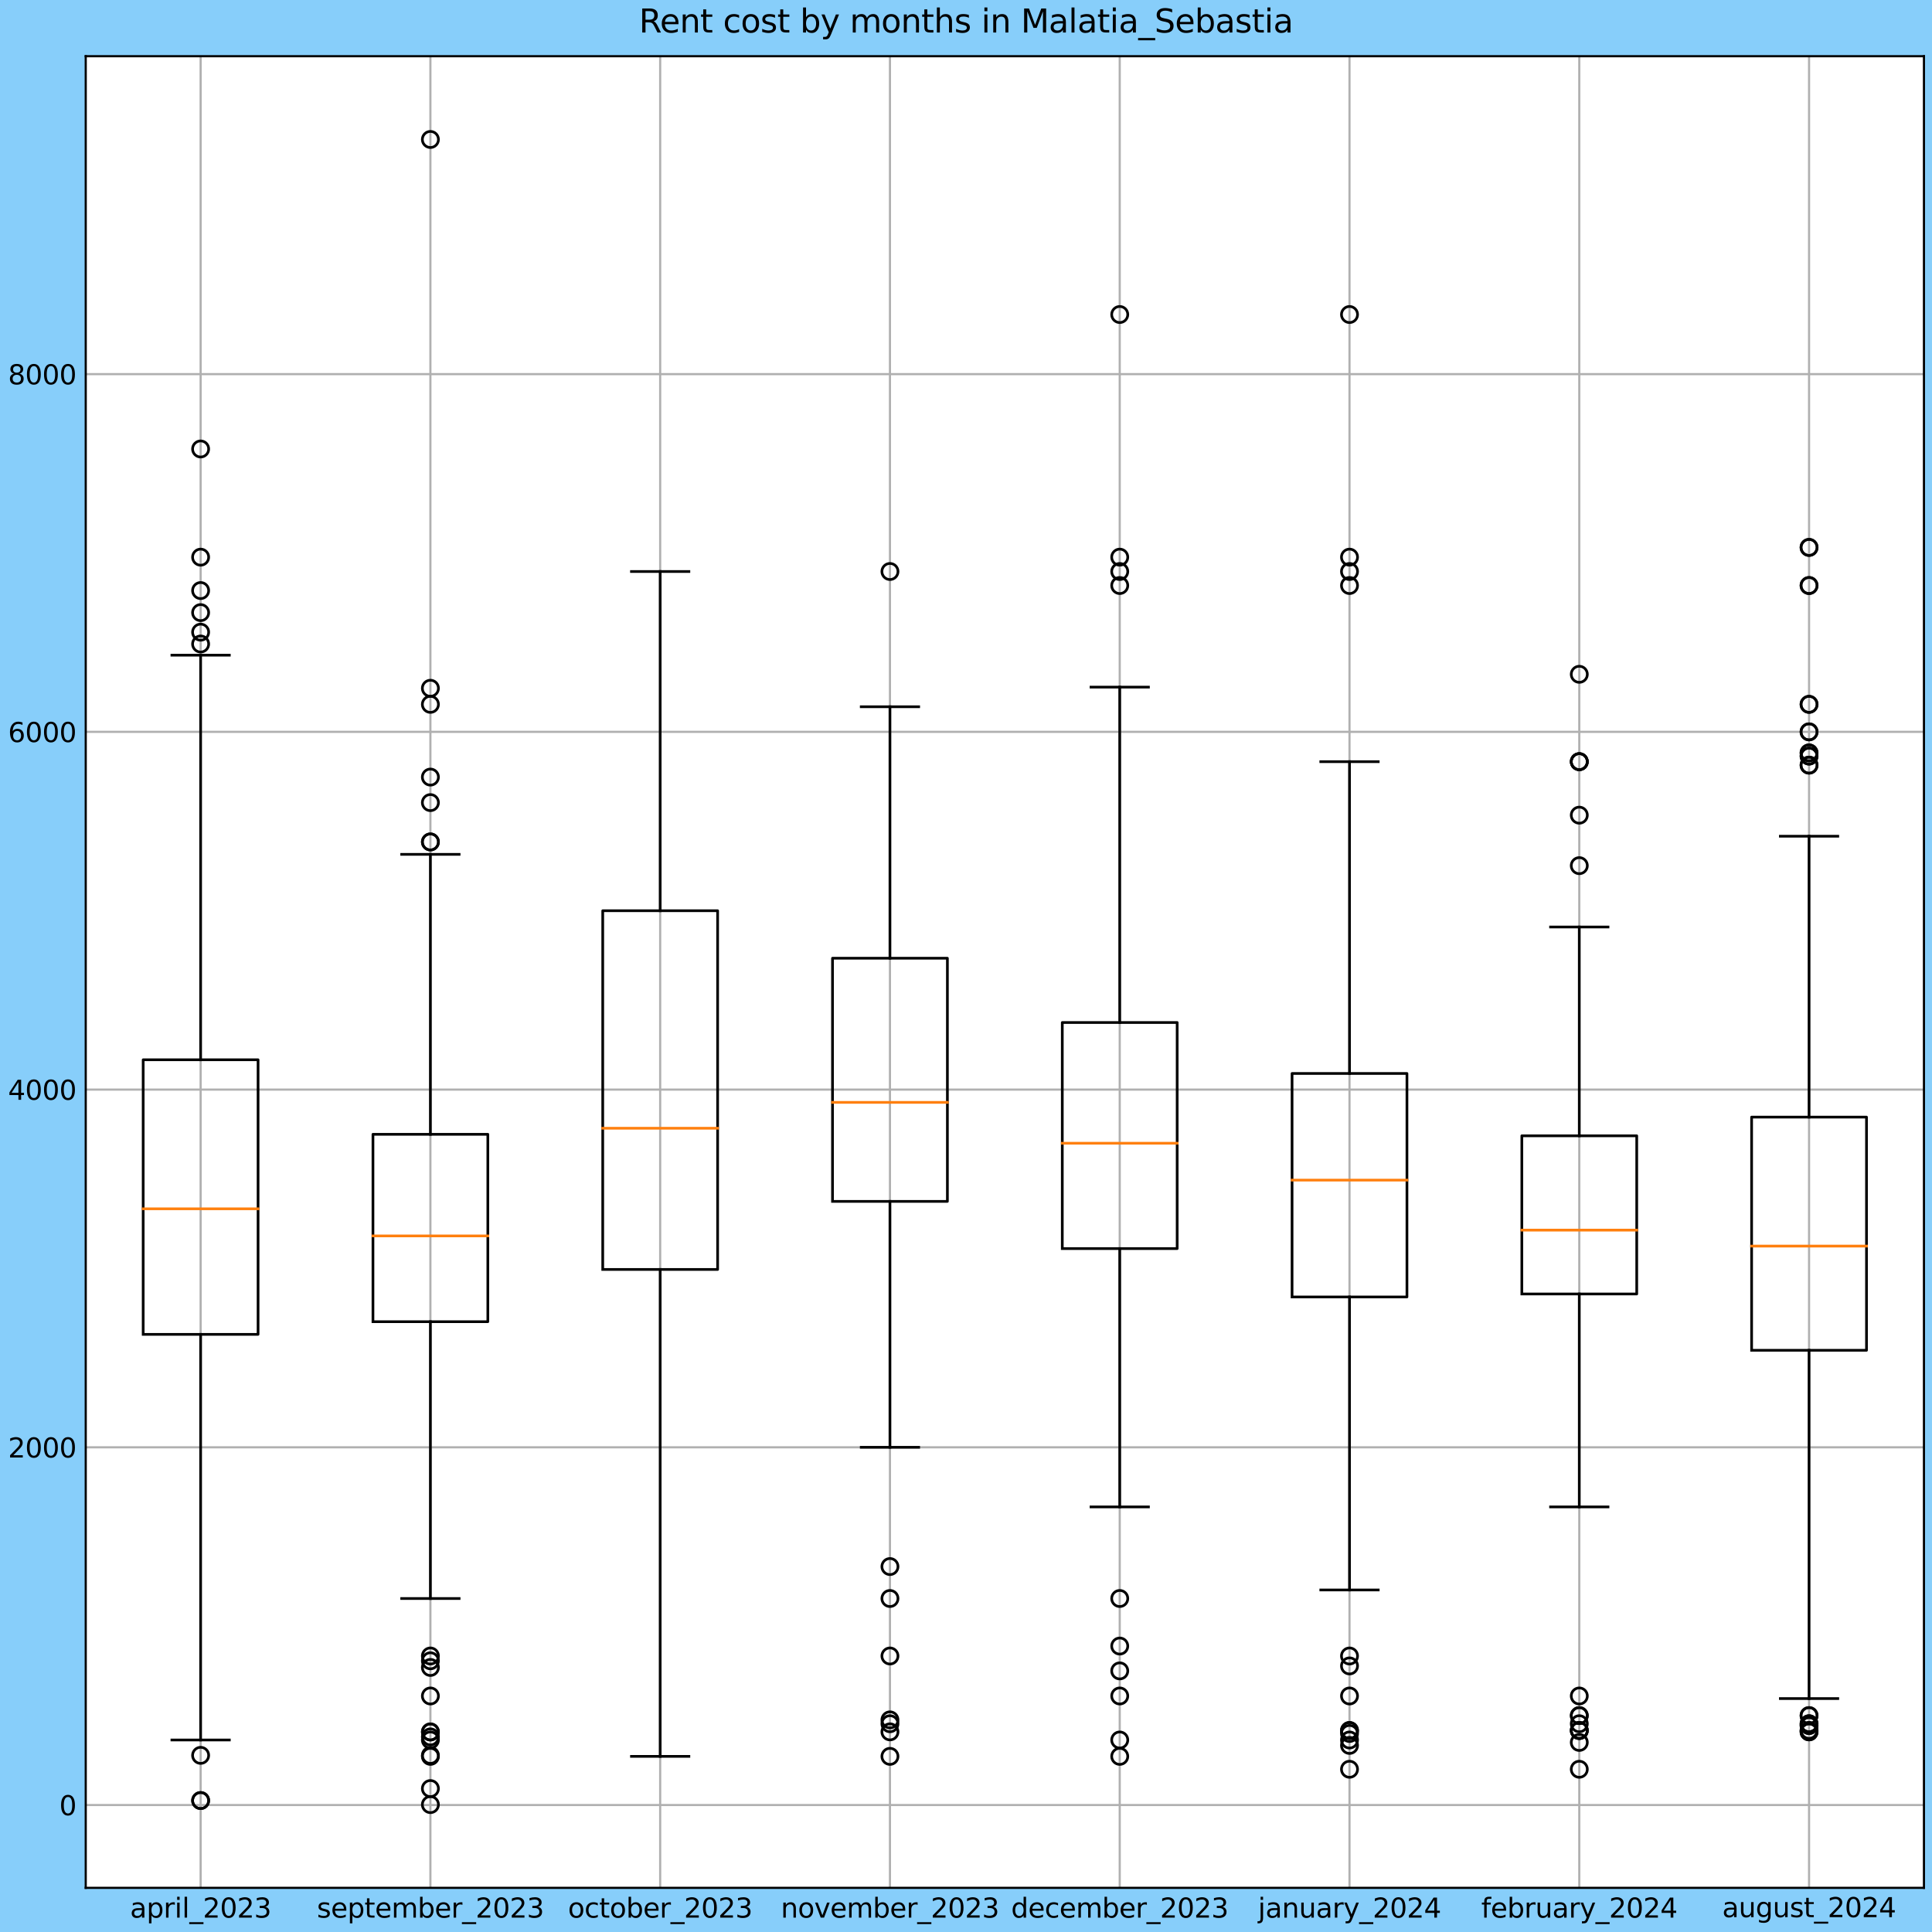 <?xml version="1.0" encoding="utf-8" standalone="no"?>
<!DOCTYPE svg PUBLIC "-//W3C//DTD SVG 1.1//EN"
  "http://www.w3.org/Graphics/SVG/1.1/DTD/svg11.dtd">
<svg xmlns:xlink="http://www.w3.org/1999/xlink" width="720pt" height="720pt" viewBox="0 0 720 720" xmlns="http://www.w3.org/2000/svg" version="1.1">
 <defs>
  <style type="text/css">*{stroke-linejoin: round; stroke-linecap: butt}</style>
 </defs>
 <g id="figure_1">
  <g id="patch_1">
   <path d="M 0 720 
L 720 720 
L 720 0 
L 0 0 
z
" style="fill: #87cefa"/>
  </g>
  <g id="axes_1">
   <g id="patch_2">
    <path d="M 31.95 703.544 
L 717 703.544 
L 717 20.948 
L 31.95 20.948 
z
" style="fill: #ffffff"/>
   </g>
   <g id="matplotlib.axis_1">
    <g id="xtick_1">
     <g id="line2d_1">
      <path d="M 74.766 703.544 
L 74.766 20.948 
" clip-path="url(#pebdc905325)" style="fill: none; stroke: #b0b0b0; stroke-width: 0.8; stroke-linecap: square"/>
     </g>
     <g id="line2d_2"/>
     <g id="text_1">
      <!-- april_2023 -->
      <g transform="translate(48.469 714.642)scale(0.1 -0.1)">
       <defs>
        <path id="DejaVuSans-61" d="M 2194 1759 
Q 1497 1759 1228 1600 
Q 959 1441 959 1056 
Q 959 750 1161 570 
Q 1363 391 1709 391 
Q 2188 391 2477 730 
Q 2766 1069 2766 1631 
L 2766 1759 
L 2194 1759 
z
M 3341 1997 
L 3341 0 
L 2766 0 
L 2766 531 
Q 2569 213 2275 61 
Q 1981 -91 1556 -91 
Q 1019 -91 701 211 
Q 384 513 384 1019 
Q 384 1609 779 1909 
Q 1175 2209 1959 2209 
L 2766 2209 
L 2766 2266 
Q 2766 2663 2505 2880 
Q 2244 3097 1772 3097 
Q 1472 3097 1187 3025 
Q 903 2953 641 2809 
L 641 3341 
Q 956 3463 1253 3523 
Q 1550 3584 1831 3584 
Q 2591 3584 2966 3190 
Q 3341 2797 3341 1997 
z
" transform="scale(0.016)"/>
        <path id="DejaVuSans-70" d="M 1159 525 
L 1159 -1331 
L 581 -1331 
L 581 3500 
L 1159 3500 
L 1159 2969 
Q 1341 3281 1617 3432 
Q 1894 3584 2278 3584 
Q 2916 3584 3314 3078 
Q 3713 2572 3713 1747 
Q 3713 922 3314 415 
Q 2916 -91 2278 -91 
Q 1894 -91 1617 61 
Q 1341 213 1159 525 
z
M 3116 1747 
Q 3116 2381 2855 2742 
Q 2594 3103 2138 3103 
Q 1681 3103 1420 2742 
Q 1159 2381 1159 1747 
Q 1159 1113 1420 752 
Q 1681 391 2138 391 
Q 2594 391 2855 752 
Q 3116 1113 3116 1747 
z
" transform="scale(0.016)"/>
        <path id="DejaVuSans-72" d="M 2631 2963 
Q 2534 3019 2420 3045 
Q 2306 3072 2169 3072 
Q 1681 3072 1420 2755 
Q 1159 2438 1159 1844 
L 1159 0 
L 581 0 
L 581 3500 
L 1159 3500 
L 1159 2956 
Q 1341 3275 1631 3429 
Q 1922 3584 2338 3584 
Q 2397 3584 2469 3576 
Q 2541 3569 2628 3553 
L 2631 2963 
z
" transform="scale(0.016)"/>
        <path id="DejaVuSans-69" d="M 603 3500 
L 1178 3500 
L 1178 0 
L 603 0 
L 603 3500 
z
M 603 4863 
L 1178 4863 
L 1178 4134 
L 603 4134 
L 603 4863 
z
" transform="scale(0.016)"/>
        <path id="DejaVuSans-6c" d="M 603 4863 
L 1178 4863 
L 1178 0 
L 603 0 
L 603 4863 
z
" transform="scale(0.016)"/>
        <path id="DejaVuSans-5f" d="M 3263 -1063 
L 3263 -1509 
L -63 -1509 
L -63 -1063 
L 3263 -1063 
z
" transform="scale(0.016)"/>
        <path id="DejaVuSans-32" d="M 1228 531 
L 3431 531 
L 3431 0 
L 469 0 
L 469 531 
Q 828 903 1448 1529 
Q 2069 2156 2228 2338 
Q 2531 2678 2651 2914 
Q 2772 3150 2772 3378 
Q 2772 3750 2511 3984 
Q 2250 4219 1831 4219 
Q 1534 4219 1204 4116 
Q 875 4013 500 3803 
L 500 4441 
Q 881 4594 1212 4672 
Q 1544 4750 1819 4750 
Q 2544 4750 2975 4387 
Q 3406 4025 3406 3419 
Q 3406 3131 3298 2873 
Q 3191 2616 2906 2266 
Q 2828 2175 2409 1742 
Q 1991 1309 1228 531 
z
" transform="scale(0.016)"/>
        <path id="DejaVuSans-30" d="M 2034 4250 
Q 1547 4250 1301 3770 
Q 1056 3291 1056 2328 
Q 1056 1369 1301 889 
Q 1547 409 2034 409 
Q 2525 409 2770 889 
Q 3016 1369 3016 2328 
Q 3016 3291 2770 3770 
Q 2525 4250 2034 4250 
z
M 2034 4750 
Q 2819 4750 3233 4129 
Q 3647 3509 3647 2328 
Q 3647 1150 3233 529 
Q 2819 -91 2034 -91 
Q 1250 -91 836 529 
Q 422 1150 422 2328 
Q 422 3509 836 4129 
Q 1250 4750 2034 4750 
z
" transform="scale(0.016)"/>
        <path id="DejaVuSans-33" d="M 2597 2516 
Q 3050 2419 3304 2112 
Q 3559 1806 3559 1356 
Q 3559 666 3084 287 
Q 2609 -91 1734 -91 
Q 1441 -91 1130 -33 
Q 819 25 488 141 
L 488 750 
Q 750 597 1062 519 
Q 1375 441 1716 441 
Q 2309 441 2620 675 
Q 2931 909 2931 1356 
Q 2931 1769 2642 2001 
Q 2353 2234 1838 2234 
L 1294 2234 
L 1294 2753 
L 1863 2753 
Q 2328 2753 2575 2939 
Q 2822 3125 2822 3475 
Q 2822 3834 2567 4026 
Q 2313 4219 1838 4219 
Q 1578 4219 1281 4162 
Q 984 4106 628 3988 
L 628 4550 
Q 988 4650 1302 4700 
Q 1616 4750 1894 4750 
Q 2613 4750 3031 4423 
Q 3450 4097 3450 3541 
Q 3450 3153 3228 2886 
Q 3006 2619 2597 2516 
z
" transform="scale(0.016)"/>
       </defs>
       <use xlink:href="#DejaVuSans-61"/>
       <use xlink:href="#DejaVuSans-70" x="61.279"/>
       <use xlink:href="#DejaVuSans-72" x="124.756"/>
       <use xlink:href="#DejaVuSans-69" x="165.869"/>
       <use xlink:href="#DejaVuSans-6c" x="193.652"/>
       <use xlink:href="#DejaVuSans-5f" x="221.436"/>
       <use xlink:href="#DejaVuSans-32" x="271.436"/>
       <use xlink:href="#DejaVuSans-30" x="335.059"/>
       <use xlink:href="#DejaVuSans-32" x="398.682"/>
       <use xlink:href="#DejaVuSans-33" x="462.305"/>
      </g>
     </g>
    </g>
    <g id="xtick_2">
     <g id="line2d_3">
      <path d="M 160.397 703.544 
L 160.397 20.948 
" clip-path="url(#pebdc905325)" style="fill: none; stroke: #b0b0b0; stroke-width: 0.8; stroke-linecap: square"/>
     </g>
     <g id="line2d_4"/>
     <g id="text_2">
      <!-- september_2023 -->
      <g transform="translate(118.103 714.642)scale(0.1 -0.1)">
       <defs>
        <path id="DejaVuSans-73" d="M 2834 3397 
L 2834 2853 
Q 2591 2978 2328 3040 
Q 2066 3103 1784 3103 
Q 1356 3103 1142 2972 
Q 928 2841 928 2578 
Q 928 2378 1081 2264 
Q 1234 2150 1697 2047 
L 1894 2003 
Q 2506 1872 2764 1633 
Q 3022 1394 3022 966 
Q 3022 478 2636 193 
Q 2250 -91 1575 -91 
Q 1294 -91 989 -36 
Q 684 19 347 128 
L 347 722 
Q 666 556 975 473 
Q 1284 391 1588 391 
Q 1994 391 2212 530 
Q 2431 669 2431 922 
Q 2431 1156 2273 1281 
Q 2116 1406 1581 1522 
L 1381 1569 
Q 847 1681 609 1914 
Q 372 2147 372 2553 
Q 372 3047 722 3315 
Q 1072 3584 1716 3584 
Q 2034 3584 2315 3537 
Q 2597 3491 2834 3397 
z
" transform="scale(0.016)"/>
        <path id="DejaVuSans-65" d="M 3597 1894 
L 3597 1613 
L 953 1613 
Q 991 1019 1311 708 
Q 1631 397 2203 397 
Q 2534 397 2845 478 
Q 3156 559 3463 722 
L 3463 178 
Q 3153 47 2828 -22 
Q 2503 -91 2169 -91 
Q 1331 -91 842 396 
Q 353 884 353 1716 
Q 353 2575 817 3079 
Q 1281 3584 2069 3584 
Q 2775 3584 3186 3129 
Q 3597 2675 3597 1894 
z
M 3022 2063 
Q 3016 2534 2758 2815 
Q 2500 3097 2075 3097 
Q 1594 3097 1305 2825 
Q 1016 2553 972 2059 
L 3022 2063 
z
" transform="scale(0.016)"/>
        <path id="DejaVuSans-74" d="M 1172 4494 
L 1172 3500 
L 2356 3500 
L 2356 3053 
L 1172 3053 
L 1172 1153 
Q 1172 725 1289 603 
Q 1406 481 1766 481 
L 2356 481 
L 2356 0 
L 1766 0 
Q 1100 0 847 248 
Q 594 497 594 1153 
L 594 3053 
L 172 3053 
L 172 3500 
L 594 3500 
L 594 4494 
L 1172 4494 
z
" transform="scale(0.016)"/>
        <path id="DejaVuSans-6d" d="M 3328 2828 
Q 3544 3216 3844 3400 
Q 4144 3584 4550 3584 
Q 5097 3584 5394 3201 
Q 5691 2819 5691 2113 
L 5691 0 
L 5113 0 
L 5113 2094 
Q 5113 2597 4934 2840 
Q 4756 3084 4391 3084 
Q 3944 3084 3684 2787 
Q 3425 2491 3425 1978 
L 3425 0 
L 2847 0 
L 2847 2094 
Q 2847 2600 2669 2842 
Q 2491 3084 2119 3084 
Q 1678 3084 1418 2786 
Q 1159 2488 1159 1978 
L 1159 0 
L 581 0 
L 581 3500 
L 1159 3500 
L 1159 2956 
Q 1356 3278 1631 3431 
Q 1906 3584 2284 3584 
Q 2666 3584 2933 3390 
Q 3200 3197 3328 2828 
z
" transform="scale(0.016)"/>
        <path id="DejaVuSans-62" d="M 3116 1747 
Q 3116 2381 2855 2742 
Q 2594 3103 2138 3103 
Q 1681 3103 1420 2742 
Q 1159 2381 1159 1747 
Q 1159 1113 1420 752 
Q 1681 391 2138 391 
Q 2594 391 2855 752 
Q 3116 1113 3116 1747 
z
M 1159 2969 
Q 1341 3281 1617 3432 
Q 1894 3584 2278 3584 
Q 2916 3584 3314 3078 
Q 3713 2572 3713 1747 
Q 3713 922 3314 415 
Q 2916 -91 2278 -91 
Q 1894 -91 1617 61 
Q 1341 213 1159 525 
L 1159 0 
L 581 0 
L 581 4863 
L 1159 4863 
L 1159 2969 
z
" transform="scale(0.016)"/>
       </defs>
       <use xlink:href="#DejaVuSans-73"/>
       <use xlink:href="#DejaVuSans-65" x="52.1"/>
       <use xlink:href="#DejaVuSans-70" x="113.623"/>
       <use xlink:href="#DejaVuSans-74" x="177.1"/>
       <use xlink:href="#DejaVuSans-65" x="216.309"/>
       <use xlink:href="#DejaVuSans-6d" x="277.832"/>
       <use xlink:href="#DejaVuSans-62" x="375.244"/>
       <use xlink:href="#DejaVuSans-65" x="438.721"/>
       <use xlink:href="#DejaVuSans-72" x="500.244"/>
       <use xlink:href="#DejaVuSans-5f" x="541.357"/>
       <use xlink:href="#DejaVuSans-32" x="591.357"/>
       <use xlink:href="#DejaVuSans-30" x="654.98"/>
       <use xlink:href="#DejaVuSans-32" x="718.604"/>
       <use xlink:href="#DejaVuSans-33" x="782.227"/>
      </g>
     </g>
    </g>
    <g id="xtick_3">
     <g id="line2d_5">
      <path d="M 246.028 703.544 
L 246.028 20.948 
" clip-path="url(#pebdc905325)" style="fill: none; stroke: #b0b0b0; stroke-width: 0.8; stroke-linecap: square"/>
     </g>
     <g id="line2d_6"/>
     <g id="text_3">
      <!-- october_2023 -->
      <g transform="translate(211.669 714.642)scale(0.1 -0.1)">
       <defs>
        <path id="DejaVuSans-6f" d="M 1959 3097 
Q 1497 3097 1228 2736 
Q 959 2375 959 1747 
Q 959 1119 1226 758 
Q 1494 397 1959 397 
Q 2419 397 2687 759 
Q 2956 1122 2956 1747 
Q 2956 2369 2687 2733 
Q 2419 3097 1959 3097 
z
M 1959 3584 
Q 2709 3584 3137 3096 
Q 3566 2609 3566 1747 
Q 3566 888 3137 398 
Q 2709 -91 1959 -91 
Q 1206 -91 779 398 
Q 353 888 353 1747 
Q 353 2609 779 3096 
Q 1206 3584 1959 3584 
z
" transform="scale(0.016)"/>
        <path id="DejaVuSans-63" d="M 3122 3366 
L 3122 2828 
Q 2878 2963 2633 3030 
Q 2388 3097 2138 3097 
Q 1578 3097 1268 2742 
Q 959 2388 959 1747 
Q 959 1106 1268 751 
Q 1578 397 2138 397 
Q 2388 397 2633 464 
Q 2878 531 3122 666 
L 3122 134 
Q 2881 22 2623 -34 
Q 2366 -91 2075 -91 
Q 1284 -91 818 406 
Q 353 903 353 1747 
Q 353 2603 823 3093 
Q 1294 3584 2113 3584 
Q 2378 3584 2631 3529 
Q 2884 3475 3122 3366 
z
" transform="scale(0.016)"/>
       </defs>
       <use xlink:href="#DejaVuSans-6f"/>
       <use xlink:href="#DejaVuSans-63" x="61.182"/>
       <use xlink:href="#DejaVuSans-74" x="116.162"/>
       <use xlink:href="#DejaVuSans-6f" x="155.371"/>
       <use xlink:href="#DejaVuSans-62" x="216.553"/>
       <use xlink:href="#DejaVuSans-65" x="280.029"/>
       <use xlink:href="#DejaVuSans-72" x="341.553"/>
       <use xlink:href="#DejaVuSans-5f" x="382.666"/>
       <use xlink:href="#DejaVuSans-32" x="432.666"/>
       <use xlink:href="#DejaVuSans-30" x="496.289"/>
       <use xlink:href="#DejaVuSans-32" x="559.912"/>
       <use xlink:href="#DejaVuSans-33" x="623.535"/>
      </g>
     </g>
    </g>
    <g id="xtick_4">
     <g id="line2d_7">
      <path d="M 331.659 703.544 
L 331.659 20.948 
" clip-path="url(#pebdc905325)" style="fill: none; stroke: #b0b0b0; stroke-width: 0.8; stroke-linecap: square"/>
     </g>
     <g id="line2d_8"/>
     <g id="text_4">
      <!-- november_2023 -->
      <g transform="translate(290.994 714.642)scale(0.1 -0.1)">
       <defs>
        <path id="DejaVuSans-6e" d="M 3513 2113 
L 3513 0 
L 2938 0 
L 2938 2094 
Q 2938 2591 2744 2837 
Q 2550 3084 2163 3084 
Q 1697 3084 1428 2787 
Q 1159 2491 1159 1978 
L 1159 0 
L 581 0 
L 581 3500 
L 1159 3500 
L 1159 2956 
Q 1366 3272 1645 3428 
Q 1925 3584 2291 3584 
Q 2894 3584 3203 3211 
Q 3513 2838 3513 2113 
z
" transform="scale(0.016)"/>
        <path id="DejaVuSans-76" d="M 191 3500 
L 800 3500 
L 1894 563 
L 2988 3500 
L 3597 3500 
L 2284 0 
L 1503 0 
L 191 3500 
z
" transform="scale(0.016)"/>
       </defs>
       <use xlink:href="#DejaVuSans-6e"/>
       <use xlink:href="#DejaVuSans-6f" x="63.379"/>
       <use xlink:href="#DejaVuSans-76" x="124.561"/>
       <use xlink:href="#DejaVuSans-65" x="183.74"/>
       <use xlink:href="#DejaVuSans-6d" x="245.264"/>
       <use xlink:href="#DejaVuSans-62" x="342.676"/>
       <use xlink:href="#DejaVuSans-65" x="406.152"/>
       <use xlink:href="#DejaVuSans-72" x="467.676"/>
       <use xlink:href="#DejaVuSans-5f" x="508.789"/>
       <use xlink:href="#DejaVuSans-32" x="558.789"/>
       <use xlink:href="#DejaVuSans-30" x="622.412"/>
       <use xlink:href="#DejaVuSans-32" x="686.035"/>
       <use xlink:href="#DejaVuSans-33" x="749.658"/>
      </g>
     </g>
    </g>
    <g id="xtick_5">
     <g id="line2d_9">
      <path d="M 417.291 703.544 
L 417.291 20.948 
" clip-path="url(#pebdc905325)" style="fill: none; stroke: #b0b0b0; stroke-width: 0.8; stroke-linecap: square"/>
     </g>
     <g id="line2d_10"/>
     <g id="text_5">
      <!-- december_2023 -->
      <g transform="translate(376.812 714.642)scale(0.1 -0.1)">
       <defs>
        <path id="DejaVuSans-64" d="M 2906 2969 
L 2906 4863 
L 3481 4863 
L 3481 0 
L 2906 0 
L 2906 525 
Q 2725 213 2448 61 
Q 2172 -91 1784 -91 
Q 1150 -91 751 415 
Q 353 922 353 1747 
Q 353 2572 751 3078 
Q 1150 3584 1784 3584 
Q 2172 3584 2448 3432 
Q 2725 3281 2906 2969 
z
M 947 1747 
Q 947 1113 1208 752 
Q 1469 391 1925 391 
Q 2381 391 2643 752 
Q 2906 1113 2906 1747 
Q 2906 2381 2643 2742 
Q 2381 3103 1925 3103 
Q 1469 3103 1208 2742 
Q 947 2381 947 1747 
z
" transform="scale(0.016)"/>
       </defs>
       <use xlink:href="#DejaVuSans-64"/>
       <use xlink:href="#DejaVuSans-65" x="63.477"/>
       <use xlink:href="#DejaVuSans-63" x="125"/>
       <use xlink:href="#DejaVuSans-65" x="179.98"/>
       <use xlink:href="#DejaVuSans-6d" x="241.504"/>
       <use xlink:href="#DejaVuSans-62" x="338.916"/>
       <use xlink:href="#DejaVuSans-65" x="402.393"/>
       <use xlink:href="#DejaVuSans-72" x="463.916"/>
       <use xlink:href="#DejaVuSans-5f" x="505.029"/>
       <use xlink:href="#DejaVuSans-32" x="555.029"/>
       <use xlink:href="#DejaVuSans-30" x="618.652"/>
       <use xlink:href="#DejaVuSans-32" x="682.275"/>
       <use xlink:href="#DejaVuSans-33" x="745.898"/>
      </g>
     </g>
    </g>
    <g id="xtick_6">
     <g id="line2d_11">
      <path d="M 502.922 703.544 
L 502.922 20.948 
" clip-path="url(#pebdc905325)" style="fill: none; stroke: #b0b0b0; stroke-width: 0.8; stroke-linecap: square"/>
     </g>
     <g id="line2d_12"/>
     <g id="text_6">
      <!-- january_2024 -->
      <g transform="translate(468.827 714.642)scale(0.1 -0.1)">
       <defs>
        <path id="DejaVuSans-6a" d="M 603 3500 
L 1178 3500 
L 1178 -63 
Q 1178 -731 923 -1031 
Q 669 -1331 103 -1331 
L -116 -1331 
L -116 -844 
L 38 -844 
Q 366 -844 484 -692 
Q 603 -541 603 -63 
L 603 3500 
z
M 603 4863 
L 1178 4863 
L 1178 4134 
L 603 4134 
L 603 4863 
z
" transform="scale(0.016)"/>
        <path id="DejaVuSans-75" d="M 544 1381 
L 544 3500 
L 1119 3500 
L 1119 1403 
Q 1119 906 1312 657 
Q 1506 409 1894 409 
Q 2359 409 2629 706 
Q 2900 1003 2900 1516 
L 2900 3500 
L 3475 3500 
L 3475 0 
L 2900 0 
L 2900 538 
Q 2691 219 2414 64 
Q 2138 -91 1772 -91 
Q 1169 -91 856 284 
Q 544 659 544 1381 
z
M 1991 3584 
L 1991 3584 
z
" transform="scale(0.016)"/>
        <path id="DejaVuSans-79" d="M 2059 -325 
Q 1816 -950 1584 -1140 
Q 1353 -1331 966 -1331 
L 506 -1331 
L 506 -850 
L 844 -850 
Q 1081 -850 1212 -737 
Q 1344 -625 1503 -206 
L 1606 56 
L 191 3500 
L 800 3500 
L 1894 763 
L 2988 3500 
L 3597 3500 
L 2059 -325 
z
" transform="scale(0.016)"/>
        <path id="DejaVuSans-34" d="M 2419 4116 
L 825 1625 
L 2419 1625 
L 2419 4116 
z
M 2253 4666 
L 3047 4666 
L 3047 1625 
L 3713 1625 
L 3713 1100 
L 3047 1100 
L 3047 0 
L 2419 0 
L 2419 1100 
L 313 1100 
L 313 1709 
L 2253 4666 
z
" transform="scale(0.016)"/>
       </defs>
       <use xlink:href="#DejaVuSans-6a"/>
       <use xlink:href="#DejaVuSans-61" x="27.783"/>
       <use xlink:href="#DejaVuSans-6e" x="89.062"/>
       <use xlink:href="#DejaVuSans-75" x="152.441"/>
       <use xlink:href="#DejaVuSans-61" x="215.82"/>
       <use xlink:href="#DejaVuSans-72" x="277.1"/>
       <use xlink:href="#DejaVuSans-79" x="318.213"/>
       <use xlink:href="#DejaVuSans-5f" x="377.393"/>
       <use xlink:href="#DejaVuSans-32" x="427.393"/>
       <use xlink:href="#DejaVuSans-30" x="491.016"/>
       <use xlink:href="#DejaVuSans-32" x="554.639"/>
       <use xlink:href="#DejaVuSans-34" x="618.262"/>
      </g>
     </g>
    </g>
    <g id="xtick_7">
     <g id="line2d_13">
      <path d="M 588.553 703.544 
L 588.553 20.948 
" clip-path="url(#pebdc905325)" style="fill: none; stroke: #b0b0b0; stroke-width: 0.8; stroke-linecap: square"/>
     </g>
     <g id="line2d_14"/>
     <g id="text_7">
      <!-- february_2024 -->
      <g transform="translate(552.014 714.642)scale(0.1 -0.1)">
       <defs>
        <path id="DejaVuSans-66" d="M 2375 4863 
L 2375 4384 
L 1825 4384 
Q 1516 4384 1395 4259 
Q 1275 4134 1275 3809 
L 1275 3500 
L 2222 3500 
L 2222 3053 
L 1275 3053 
L 1275 0 
L 697 0 
L 697 3053 
L 147 3053 
L 147 3500 
L 697 3500 
L 697 3744 
Q 697 4328 969 4595 
Q 1241 4863 1831 4863 
L 2375 4863 
z
" transform="scale(0.016)"/>
       </defs>
       <use xlink:href="#DejaVuSans-66"/>
       <use xlink:href="#DejaVuSans-65" x="35.205"/>
       <use xlink:href="#DejaVuSans-62" x="96.729"/>
       <use xlink:href="#DejaVuSans-72" x="160.205"/>
       <use xlink:href="#DejaVuSans-75" x="201.318"/>
       <use xlink:href="#DejaVuSans-61" x="264.697"/>
       <use xlink:href="#DejaVuSans-72" x="325.977"/>
       <use xlink:href="#DejaVuSans-79" x="367.09"/>
       <use xlink:href="#DejaVuSans-5f" x="426.27"/>
       <use xlink:href="#DejaVuSans-32" x="476.27"/>
       <use xlink:href="#DejaVuSans-30" x="539.893"/>
       <use xlink:href="#DejaVuSans-32" x="603.516"/>
       <use xlink:href="#DejaVuSans-34" x="667.139"/>
      </g>
     </g>
    </g>
    <g id="xtick_8">
     <g id="line2d_15">
      <path d="M 674.184 703.544 
L 674.184 20.948 
" clip-path="url(#pebdc905325)" style="fill: none; stroke: #b0b0b0; stroke-width: 0.8; stroke-linecap: square"/>
     </g>
     <g id="line2d_16"/>
     <g id="text_8">
      <!-- august_2024 -->
      <g transform="translate(641.819 714.465)scale(0.1 -0.1)">
       <defs>
        <path id="DejaVuSans-67" d="M 2906 1791 
Q 2906 2416 2648 2759 
Q 2391 3103 1925 3103 
Q 1463 3103 1205 2759 
Q 947 2416 947 1791 
Q 947 1169 1205 825 
Q 1463 481 1925 481 
Q 2391 481 2648 825 
Q 2906 1169 2906 1791 
z
M 3481 434 
Q 3481 -459 3084 -895 
Q 2688 -1331 1869 -1331 
Q 1566 -1331 1297 -1286 
Q 1028 -1241 775 -1147 
L 775 -588 
Q 1028 -725 1275 -790 
Q 1522 -856 1778 -856 
Q 2344 -856 2625 -561 
Q 2906 -266 2906 331 
L 2906 616 
Q 2728 306 2450 153 
Q 2172 0 1784 0 
Q 1141 0 747 490 
Q 353 981 353 1791 
Q 353 2603 747 3093 
Q 1141 3584 1784 3584 
Q 2172 3584 2450 3431 
Q 2728 3278 2906 2969 
L 2906 3500 
L 3481 3500 
L 3481 434 
z
" transform="scale(0.016)"/>
       </defs>
       <use xlink:href="#DejaVuSans-61"/>
       <use xlink:href="#DejaVuSans-75" x="61.279"/>
       <use xlink:href="#DejaVuSans-67" x="124.658"/>
       <use xlink:href="#DejaVuSans-75" x="188.135"/>
       <use xlink:href="#DejaVuSans-73" x="251.514"/>
       <use xlink:href="#DejaVuSans-74" x="303.613"/>
       <use xlink:href="#DejaVuSans-5f" x="342.822"/>
       <use xlink:href="#DejaVuSans-32" x="392.822"/>
       <use xlink:href="#DejaVuSans-30" x="456.445"/>
       <use xlink:href="#DejaVuSans-32" x="520.068"/>
       <use xlink:href="#DejaVuSans-34" x="583.691"/>
      </g>
     </g>
    </g>
   </g>
   <g id="matplotlib.axis_2">
    <g id="ytick_1">
     <g id="line2d_17">
      <path d="M 31.95 672.683 
L 717 672.683 
" clip-path="url(#pebdc905325)" style="fill: none; stroke: #b0b0b0; stroke-width: 0.8; stroke-linecap: square"/>
     </g>
     <g id="line2d_18"/>
     <g id="text_9">
      <!-- 0 -->
      <g transform="translate(22.088 676.482)scale(0.1 -0.1)">
       <use xlink:href="#DejaVuSans-30"/>
      </g>
     </g>
    </g>
    <g id="ytick_2">
     <g id="line2d_19">
      <path d="M 31.95 539.37 
L 717 539.37 
" clip-path="url(#pebdc905325)" style="fill: none; stroke: #b0b0b0; stroke-width: 0.8; stroke-linecap: square"/>
     </g>
     <g id="line2d_20"/>
     <g id="text_10">
      <!-- 2000 -->
      <g transform="translate(3 543.169)scale(0.1 -0.1)">
       <use xlink:href="#DejaVuSans-32"/>
       <use xlink:href="#DejaVuSans-30" x="63.623"/>
       <use xlink:href="#DejaVuSans-30" x="127.246"/>
       <use xlink:href="#DejaVuSans-30" x="190.869"/>
      </g>
     </g>
    </g>
    <g id="ytick_3">
     <g id="line2d_21">
      <path d="M 31.95 406.056 
L 717 406.056 
" clip-path="url(#pebdc905325)" style="fill: none; stroke: #b0b0b0; stroke-width: 0.8; stroke-linecap: square"/>
     </g>
     <g id="line2d_22"/>
     <g id="text_11">
      <!-- 4000 -->
      <g transform="translate(3 409.855)scale(0.1 -0.1)">
       <use xlink:href="#DejaVuSans-34"/>
       <use xlink:href="#DejaVuSans-30" x="63.623"/>
       <use xlink:href="#DejaVuSans-30" x="127.246"/>
       <use xlink:href="#DejaVuSans-30" x="190.869"/>
      </g>
     </g>
    </g>
    <g id="ytick_4">
     <g id="line2d_23">
      <path d="M 31.95 272.742 
L 717 272.742 
" clip-path="url(#pebdc905325)" style="fill: none; stroke: #b0b0b0; stroke-width: 0.8; stroke-linecap: square"/>
     </g>
     <g id="line2d_24"/>
     <g id="text_12">
      <!-- 6000 -->
      <g transform="translate(3 276.542)scale(0.1 -0.1)">
       <defs>
        <path id="DejaVuSans-36" d="M 2113 2584 
Q 1688 2584 1439 2293 
Q 1191 2003 1191 1497 
Q 1191 994 1439 701 
Q 1688 409 2113 409 
Q 2538 409 2786 701 
Q 3034 994 3034 1497 
Q 3034 2003 2786 2293 
Q 2538 2584 2113 2584 
z
M 3366 4563 
L 3366 3988 
Q 3128 4100 2886 4159 
Q 2644 4219 2406 4219 
Q 1781 4219 1451 3797 
Q 1122 3375 1075 2522 
Q 1259 2794 1537 2939 
Q 1816 3084 2150 3084 
Q 2853 3084 3261 2657 
Q 3669 2231 3669 1497 
Q 3669 778 3244 343 
Q 2819 -91 2113 -91 
Q 1303 -91 875 529 
Q 447 1150 447 2328 
Q 447 3434 972 4092 
Q 1497 4750 2381 4750 
Q 2619 4750 2861 4703 
Q 3103 4656 3366 4563 
z
" transform="scale(0.016)"/>
       </defs>
       <use xlink:href="#DejaVuSans-36"/>
       <use xlink:href="#DejaVuSans-30" x="63.623"/>
       <use xlink:href="#DejaVuSans-30" x="127.246"/>
       <use xlink:href="#DejaVuSans-30" x="190.869"/>
      </g>
     </g>
    </g>
    <g id="ytick_5">
     <g id="line2d_25">
      <path d="M 31.95 139.429 
L 717 139.429 
" clip-path="url(#pebdc905325)" style="fill: none; stroke: #b0b0b0; stroke-width: 0.8; stroke-linecap: square"/>
     </g>
     <g id="line2d_26"/>
     <g id="text_13">
      <!-- 8000 -->
      <g transform="translate(3 143.228)scale(0.1 -0.1)">
       <defs>
        <path id="DejaVuSans-38" d="M 2034 2216 
Q 1584 2216 1326 1975 
Q 1069 1734 1069 1313 
Q 1069 891 1326 650 
Q 1584 409 2034 409 
Q 2484 409 2743 651 
Q 3003 894 3003 1313 
Q 3003 1734 2745 1975 
Q 2488 2216 2034 2216 
z
M 1403 2484 
Q 997 2584 770 2862 
Q 544 3141 544 3541 
Q 544 4100 942 4425 
Q 1341 4750 2034 4750 
Q 2731 4750 3128 4425 
Q 3525 4100 3525 3541 
Q 3525 3141 3298 2862 
Q 3072 2584 2669 2484 
Q 3125 2378 3379 2068 
Q 3634 1759 3634 1313 
Q 3634 634 3220 271 
Q 2806 -91 2034 -91 
Q 1263 -91 848 271 
Q 434 634 434 1313 
Q 434 1759 690 2068 
Q 947 2378 1403 2484 
z
M 1172 3481 
Q 1172 3119 1398 2916 
Q 1625 2713 2034 2713 
Q 2441 2713 2670 2916 
Q 2900 3119 2900 3481 
Q 2900 3844 2670 4047 
Q 2441 4250 2034 4250 
Q 1625 4250 1398 4047 
Q 1172 3844 1172 3481 
z
" transform="scale(0.016)"/>
       </defs>
       <use xlink:href="#DejaVuSans-38"/>
       <use xlink:href="#DejaVuSans-30" x="63.623"/>
       <use xlink:href="#DejaVuSans-30" x="127.246"/>
       <use xlink:href="#DejaVuSans-30" x="190.869"/>
      </g>
     </g>
    </g>
   </g>
   <g id="line2d_27">
    <path d="M 53.358 497.271 
L 96.174 497.271 
L 96.174 394.947 
L 53.358 394.947 
L 53.358 497.271 
" clip-path="url(#pebdc905325)" style="fill: none; stroke: #000000; stroke-linecap: square"/>
   </g>
   <g id="line2d_28">
    <path d="M 74.766 497.271 
L 74.766 648.444 
" clip-path="url(#pebdc905325)" style="fill: none; stroke: #000000; stroke-linecap: square"/>
   </g>
   <g id="line2d_29">
    <path d="M 74.766 394.947 
L 74.766 244.175 
" clip-path="url(#pebdc905325)" style="fill: none; stroke: #000000; stroke-linecap: square"/>
   </g>
   <g id="line2d_30">
    <path d="M 64.062 648.444 
L 85.47 648.444 
" clip-path="url(#pebdc905325)" style="fill: none; stroke: #000000; stroke-linecap: square"/>
   </g>
   <g id="line2d_31">
    <path d="M 64.062 244.175 
L 85.47 244.175 
" clip-path="url(#pebdc905325)" style="fill: none; stroke: #000000; stroke-linecap: square"/>
   </g>
   <g id="line2d_32">
    <defs>
     <path id="m6c7a5a72f1" d="M 0 3 
C 0.796 3 1.559 2.684 2.121 2.121 
C 2.684 1.559 3 0.796 3 0 
C 3 -0.796 2.684 -1.559 2.121 -2.121 
C 1.559 -2.684 0.796 -3 0 -3 
C -0.796 -3 -1.559 -2.684 -2.121 -2.121 
C -2.684 -1.559 -3 -0.796 -3 0 
C -3 0.796 -2.684 1.559 -2.121 2.121 
C -1.559 2.684 -0.796 3 0 3 
z
" style="stroke: #000000"/>
    </defs>
    <g clip-path="url(#pebdc905325)">
     <use xlink:href="#m6c7a5a72f1" x="74.766" y="671.01" style="fill-opacity: 0; stroke: #000000"/>
     <use xlink:href="#m6c7a5a72f1" x="74.766" y="671.01" style="fill-opacity: 0; stroke: #000000"/>
     <use xlink:href="#m6c7a5a72f1" x="74.766" y="654.167" style="fill-opacity: 0; stroke: #000000"/>
     <use xlink:href="#m6c7a5a72f1" x="74.766" y="228.305" style="fill-opacity: 0; stroke: #000000"/>
     <use xlink:href="#m6c7a5a72f1" x="74.766" y="220.084" style="fill-opacity: 0; stroke: #000000"/>
     <use xlink:href="#m6c7a5a72f1" x="74.766" y="239.999" style="fill-opacity: 0; stroke: #000000"/>
     <use xlink:href="#m6c7a5a72f1" x="74.766" y="235.59" style="fill-opacity: 0; stroke: #000000"/>
     <use xlink:href="#m6c7a5a72f1" x="74.766" y="207.636" style="fill-opacity: 0; stroke: #000000"/>
     <use xlink:href="#m6c7a5a72f1" x="74.766" y="167.318" style="fill-opacity: 0; stroke: #000000"/>
    </g>
   </g>
   <g id="line2d_33">
    <path d="M 138.989 492.548 
L 181.805 492.548 
L 181.805 422.72 
L 138.989 422.72 
L 138.989 492.548 
" clip-path="url(#pebdc905325)" style="fill: none; stroke: #000000; stroke-linecap: square"/>
   </g>
   <g id="line2d_34">
    <path d="M 160.397 492.548 
L 160.397 595.71 
" clip-path="url(#pebdc905325)" style="fill: none; stroke: #000000; stroke-linecap: square"/>
   </g>
   <g id="line2d_35">
    <path d="M 160.397 422.72 
L 160.397 318.398 
" clip-path="url(#pebdc905325)" style="fill: none; stroke: #000000; stroke-linecap: square"/>
   </g>
   <g id="line2d_36">
    <path d="M 149.693 595.71 
L 171.101 595.71 
" clip-path="url(#pebdc905325)" style="fill: none; stroke: #000000; stroke-linecap: square"/>
   </g>
   <g id="line2d_37">
    <path d="M 149.693 318.398 
L 171.101 318.398 
" clip-path="url(#pebdc905325)" style="fill: none; stroke: #000000; stroke-linecap: square"/>
   </g>
   <g id="line2d_38">
    <g clip-path="url(#pebdc905325)">
     <use xlink:href="#m6c7a5a72f1" x="160.397" y="672.516" style="fill-opacity: 0; stroke: #000000"/>
     <use xlink:href="#m6c7a5a72f1" x="160.397" y="618.928" style="fill-opacity: 0; stroke: #000000"/>
     <use xlink:href="#m6c7a5a72f1" x="160.397" y="647.29" style="fill-opacity: 0; stroke: #000000"/>
     <use xlink:href="#m6c7a5a72f1" x="160.397" y="648.444" style="fill-opacity: 0; stroke: #000000"/>
     <use xlink:href="#m6c7a5a72f1" x="160.397" y="621.409" style="fill-opacity: 0; stroke: #000000"/>
     <use xlink:href="#m6c7a5a72f1" x="160.397" y="617.136" style="fill-opacity: 0; stroke: #000000"/>
     <use xlink:href="#m6c7a5a72f1" x="160.397" y="632.039" style="fill-opacity: 0; stroke: #000000"/>
     <use xlink:href="#m6c7a5a72f1" x="160.397" y="666.544" style="fill-opacity: 0; stroke: #000000"/>
     <use xlink:href="#m6c7a5a72f1" x="160.397" y="645.414" style="fill-opacity: 0; stroke: #000000"/>
     <use xlink:href="#m6c7a5a72f1" x="160.397" y="654.167" style="fill-opacity: 0; stroke: #000000"/>
     <use xlink:href="#m6c7a5a72f1" x="160.397" y="645.476" style="fill-opacity: 0; stroke: #000000"/>
     <use xlink:href="#m6c7a5a72f1" x="160.397" y="654.545" style="fill-opacity: 0; stroke: #000000"/>
     <use xlink:href="#m6c7a5a72f1" x="160.397" y="299.109" style="fill-opacity: 0; stroke: #000000"/>
     <use xlink:href="#m6c7a5a72f1" x="160.397" y="289.598" style="fill-opacity: 0; stroke: #000000"/>
     <use xlink:href="#m6c7a5a72f1" x="160.397" y="262.488" style="fill-opacity: 0; stroke: #000000"/>
     <use xlink:href="#m6c7a5a72f1" x="160.397" y="256.5" style="fill-opacity: 0; stroke: #000000"/>
     <use xlink:href="#m6c7a5a72f1" x="160.397" y="313.762" style="fill-opacity: 0; stroke: #000000"/>
     <use xlink:href="#m6c7a5a72f1" x="160.397" y="51.975" style="fill-opacity: 0; stroke: #000000"/>
     <use xlink:href="#m6c7a5a72f1" x="160.397" y="313.762" style="fill-opacity: 0; stroke: #000000"/>
    </g>
   </g>
   <g id="line2d_39">
    <path d="M 224.62 473.096 
L 267.436 473.096 
L 267.436 339.399 
L 224.62 339.399 
L 224.62 473.096 
" clip-path="url(#pebdc905325)" style="fill: none; stroke: #000000; stroke-linecap: square"/>
   </g>
   <g id="line2d_40">
    <path d="M 246.028 473.096 
L 246.028 654.545 
" clip-path="url(#pebdc905325)" style="fill: none; stroke: #000000; stroke-linecap: square"/>
   </g>
   <g id="line2d_41">
    <path d="M 246.028 339.399 
L 246.028 212.981 
" clip-path="url(#pebdc905325)" style="fill: none; stroke: #000000; stroke-linecap: square"/>
   </g>
   <g id="line2d_42">
    <path d="M 235.324 654.545 
L 256.732 654.545 
" clip-path="url(#pebdc905325)" style="fill: none; stroke: #000000; stroke-linecap: square"/>
   </g>
   <g id="line2d_43">
    <path d="M 235.324 212.981 
L 256.732 212.981 
" clip-path="url(#pebdc905325)" style="fill: none; stroke: #000000; stroke-linecap: square"/>
   </g>
   <g id="line2d_44"/>
   <g id="line2d_45">
    <path d="M 310.252 447.717 
L 353.067 447.717 
L 353.067 357.105 
L 310.252 357.105 
L 310.252 447.717 
" clip-path="url(#pebdc905325)" style="fill: none; stroke: #000000; stroke-linecap: square"/>
   </g>
   <g id="line2d_46">
    <path d="M 331.659 447.717 
L 331.659 539.37 
" clip-path="url(#pebdc905325)" style="fill: none; stroke: #000000; stroke-linecap: square"/>
   </g>
   <g id="line2d_47">
    <path d="M 331.659 357.105 
L 331.659 263.387 
" clip-path="url(#pebdc905325)" style="fill: none; stroke: #000000; stroke-linecap: square"/>
   </g>
   <g id="line2d_48">
    <path d="M 320.956 539.37 
L 342.363 539.37 
" clip-path="url(#pebdc905325)" style="fill: none; stroke: #000000; stroke-linecap: square"/>
   </g>
   <g id="line2d_49">
    <path d="M 320.956 263.387 
L 342.363 263.387 
" clip-path="url(#pebdc905325)" style="fill: none; stroke: #000000; stroke-linecap: square"/>
   </g>
   <g id="line2d_50">
    <g clip-path="url(#pebdc905325)">
     <use xlink:href="#m6c7a5a72f1" x="331.659" y="583.807" style="fill-opacity: 0; stroke: #000000"/>
     <use xlink:href="#m6c7a5a72f1" x="331.659" y="617.136" style="fill-opacity: 0; stroke: #000000"/>
     <use xlink:href="#m6c7a5a72f1" x="331.659" y="645.414" style="fill-opacity: 0; stroke: #000000"/>
     <use xlink:href="#m6c7a5a72f1" x="331.659" y="595.71" style="fill-opacity: 0; stroke: #000000"/>
     <use xlink:href="#m6c7a5a72f1" x="331.659" y="654.545" style="fill-opacity: 0; stroke: #000000"/>
     <use xlink:href="#m6c7a5a72f1" x="331.659" y="642.385" style="fill-opacity: 0; stroke: #000000"/>
     <use xlink:href="#m6c7a5a72f1" x="331.659" y="640.942" style="fill-opacity: 0; stroke: #000000"/>
     <use xlink:href="#m6c7a5a72f1" x="331.659" y="212.981" style="fill-opacity: 0; stroke: #000000"/>
    </g>
   </g>
   <g id="line2d_51">
    <path d="M 395.883 465.306 
L 438.698 465.306 
L 438.698 381.06 
L 395.883 381.06 
L 395.883 465.306 
" clip-path="url(#pebdc905325)" style="fill: none; stroke: #000000; stroke-linecap: square"/>
   </g>
   <g id="line2d_52">
    <path d="M 417.291 465.306 
L 417.291 561.588 
" clip-path="url(#pebdc905325)" style="fill: none; stroke: #000000; stroke-linecap: square"/>
   </g>
   <g id="line2d_53">
    <path d="M 417.291 381.06 
L 417.291 256.078 
" clip-path="url(#pebdc905325)" style="fill: none; stroke: #000000; stroke-linecap: square"/>
   </g>
   <g id="line2d_54">
    <path d="M 406.587 561.588 
L 427.994 561.588 
" clip-path="url(#pebdc905325)" style="fill: none; stroke: #000000; stroke-linecap: square"/>
   </g>
   <g id="line2d_55">
    <path d="M 406.587 256.078 
L 427.994 256.078 
" clip-path="url(#pebdc905325)" style="fill: none; stroke: #000000; stroke-linecap: square"/>
   </g>
   <g id="line2d_56">
    <g clip-path="url(#pebdc905325)">
     <use xlink:href="#m6c7a5a72f1" x="417.291" y="595.71" style="fill-opacity: 0; stroke: #000000"/>
     <use xlink:href="#m6c7a5a72f1" x="417.291" y="654.545" style="fill-opacity: 0; stroke: #000000"/>
     <use xlink:href="#m6c7a5a72f1" x="417.291" y="632.039" style="fill-opacity: 0; stroke: #000000"/>
     <use xlink:href="#m6c7a5a72f1" x="417.291" y="648.444" style="fill-opacity: 0; stroke: #000000"/>
     <use xlink:href="#m6c7a5a72f1" x="417.291" y="613.433" style="fill-opacity: 0; stroke: #000000"/>
     <use xlink:href="#m6c7a5a72f1" x="417.291" y="622.691" style="fill-opacity: 0; stroke: #000000"/>
     <use xlink:href="#m6c7a5a72f1" x="417.291" y="218.205" style="fill-opacity: 0; stroke: #000000"/>
     <use xlink:href="#m6c7a5a72f1" x="417.291" y="207.636" style="fill-opacity: 0; stroke: #000000"/>
     <use xlink:href="#m6c7a5a72f1" x="417.291" y="117.21" style="fill-opacity: 0; stroke: #000000"/>
     <use xlink:href="#m6c7a5a72f1" x="417.291" y="212.981" style="fill-opacity: 0; stroke: #000000"/>
    </g>
   </g>
   <g id="line2d_57">
    <path d="M 481.514 483.333 
L 524.33 483.333 
L 524.33 400.052 
L 481.514 400.052 
L 481.514 483.333 
" clip-path="url(#pebdc905325)" style="fill: none; stroke: #000000; stroke-linecap: square"/>
   </g>
   <g id="line2d_58">
    <path d="M 502.922 483.333 
L 502.922 592.536 
" clip-path="url(#pebdc905325)" style="fill: none; stroke: #000000; stroke-linecap: square"/>
   </g>
   <g id="line2d_59">
    <path d="M 502.922 400.052 
L 502.922 283.852 
" clip-path="url(#pebdc905325)" style="fill: none; stroke: #000000; stroke-linecap: square"/>
   </g>
   <g id="line2d_60">
    <path d="M 492.218 592.536 
L 513.626 592.536 
" clip-path="url(#pebdc905325)" style="fill: none; stroke: #000000; stroke-linecap: square"/>
   </g>
   <g id="line2d_61">
    <path d="M 492.218 283.852 
L 513.626 283.852 
" clip-path="url(#pebdc905325)" style="fill: none; stroke: #000000; stroke-linecap: square"/>
   </g>
   <g id="line2d_62">
    <g clip-path="url(#pebdc905325)">
     <use xlink:href="#m6c7a5a72f1" x="502.922" y="617.136" style="fill-opacity: 0; stroke: #000000"/>
     <use xlink:href="#m6c7a5a72f1" x="502.922" y="644.909" style="fill-opacity: 0; stroke: #000000"/>
     <use xlink:href="#m6c7a5a72f1" x="502.922" y="632.039" style="fill-opacity: 0; stroke: #000000"/>
     <use xlink:href="#m6c7a5a72f1" x="502.922" y="650.464" style="fill-opacity: 0; stroke: #000000"/>
     <use xlink:href="#m6c7a5a72f1" x="502.922" y="648.444" style="fill-opacity: 0; stroke: #000000"/>
     <use xlink:href="#m6c7a5a72f1" x="502.922" y="644.909" style="fill-opacity: 0; stroke: #000000"/>
     <use xlink:href="#m6c7a5a72f1" x="502.922" y="646.02" style="fill-opacity: 0; stroke: #000000"/>
     <use xlink:href="#m6c7a5a72f1" x="502.922" y="659.352" style="fill-opacity: 0; stroke: #000000"/>
     <use xlink:href="#m6c7a5a72f1" x="502.922" y="620.839" style="fill-opacity: 0; stroke: #000000"/>
     <use xlink:href="#m6c7a5a72f1" x="502.922" y="218.205" style="fill-opacity: 0; stroke: #000000"/>
     <use xlink:href="#m6c7a5a72f1" x="502.922" y="207.636" style="fill-opacity: 0; stroke: #000000"/>
     <use xlink:href="#m6c7a5a72f1" x="502.922" y="117.21" style="fill-opacity: 0; stroke: #000000"/>
     <use xlink:href="#m6c7a5a72f1" x="502.922" y="212.981" style="fill-opacity: 0; stroke: #000000"/>
    </g>
   </g>
   <g id="line2d_63">
    <path d="M 567.145 482.235 
L 609.961 482.235 
L 609.961 423.276 
L 567.145 423.276 
L 567.145 482.235 
" clip-path="url(#pebdc905325)" style="fill: none; stroke: #000000; stroke-linecap: square"/>
   </g>
   <g id="line2d_64">
    <path d="M 588.553 482.235 
L 588.553 561.588 
" clip-path="url(#pebdc905325)" style="fill: none; stroke: #000000; stroke-linecap: square"/>
   </g>
   <g id="line2d_65">
    <path d="M 588.553 423.276 
L 588.553 345.459 
" clip-path="url(#pebdc905325)" style="fill: none; stroke: #000000; stroke-linecap: square"/>
   </g>
   <g id="line2d_66">
    <path d="M 577.849 561.588 
L 599.257 561.588 
" clip-path="url(#pebdc905325)" style="fill: none; stroke: #000000; stroke-linecap: square"/>
   </g>
   <g id="line2d_67">
    <path d="M 577.849 345.459 
L 599.257 345.459 
" clip-path="url(#pebdc905325)" style="fill: none; stroke: #000000; stroke-linecap: square"/>
   </g>
   <g id="line2d_68">
    <g clip-path="url(#pebdc905325)">
     <use xlink:href="#m6c7a5a72f1" x="588.553" y="644.909" style="fill-opacity: 0; stroke: #000000"/>
     <use xlink:href="#m6c7a5a72f1" x="588.553" y="639.355" style="fill-opacity: 0; stroke: #000000"/>
     <use xlink:href="#m6c7a5a72f1" x="588.553" y="644.909" style="fill-opacity: 0; stroke: #000000"/>
     <use xlink:href="#m6c7a5a72f1" x="588.553" y="642.385" style="fill-opacity: 0; stroke: #000000"/>
     <use xlink:href="#m6c7a5a72f1" x="588.553" y="632.039" style="fill-opacity: 0; stroke: #000000"/>
     <use xlink:href="#m6c7a5a72f1" x="588.553" y="639.355" style="fill-opacity: 0; stroke: #000000"/>
     <use xlink:href="#m6c7a5a72f1" x="588.553" y="659.352" style="fill-opacity: 0; stroke: #000000"/>
     <use xlink:href="#m6c7a5a72f1" x="588.553" y="644.909" style="fill-opacity: 0; stroke: #000000"/>
     <use xlink:href="#m6c7a5a72f1" x="588.553" y="649.353" style="fill-opacity: 0; stroke: #000000"/>
     <use xlink:href="#m6c7a5a72f1" x="588.553" y="251.29" style="fill-opacity: 0; stroke: #000000"/>
     <use xlink:href="#m6c7a5a72f1" x="588.553" y="322.602" style="fill-opacity: 0; stroke: #000000"/>
     <use xlink:href="#m6c7a5a72f1" x="588.553" y="283.852" style="fill-opacity: 0; stroke: #000000"/>
     <use xlink:href="#m6c7a5a72f1" x="588.553" y="283.852" style="fill-opacity: 0; stroke: #000000"/>
     <use xlink:href="#m6c7a5a72f1" x="588.553" y="303.788" style="fill-opacity: 0; stroke: #000000"/>
     <use xlink:href="#m6c7a5a72f1" x="588.553" y="283.852" style="fill-opacity: 0; stroke: #000000"/>
    </g>
   </g>
   <g id="line2d_69">
    <path d="M 652.776 503.217 
L 695.592 503.217 
L 695.592 416.311 
L 652.776 416.311 
L 652.776 503.217 
" clip-path="url(#pebdc905325)" style="fill: none; stroke: #000000; stroke-linecap: square"/>
   </g>
   <g id="line2d_70">
    <path d="M 674.184 503.217 
L 674.184 633.006 
" clip-path="url(#pebdc905325)" style="fill: none; stroke: #000000; stroke-linecap: square"/>
   </g>
   <g id="line2d_71">
    <path d="M 674.184 416.311 
L 674.184 311.626 
" clip-path="url(#pebdc905325)" style="fill: none; stroke: #000000; stroke-linecap: square"/>
   </g>
   <g id="line2d_72">
    <path d="M 663.48 633.006 
L 684.888 633.006 
" clip-path="url(#pebdc905325)" style="fill: none; stroke: #000000; stroke-linecap: square"/>
   </g>
   <g id="line2d_73">
    <path d="M 663.48 311.626 
L 684.888 311.626 
" clip-path="url(#pebdc905325)" style="fill: none; stroke: #000000; stroke-linecap: square"/>
   </g>
   <g id="line2d_74">
    <g clip-path="url(#pebdc905325)">
     <use xlink:href="#m6c7a5a72f1" x="674.184" y="643.061" style="fill-opacity: 0; stroke: #000000"/>
     <use xlink:href="#m6c7a5a72f1" x="674.184" y="645.414" style="fill-opacity: 0; stroke: #000000"/>
     <use xlink:href="#m6c7a5a72f1" x="674.184" y="644.909" style="fill-opacity: 0; stroke: #000000"/>
     <use xlink:href="#m6c7a5a72f1" x="674.184" y="639.355" style="fill-opacity: 0; stroke: #000000"/>
     <use xlink:href="#m6c7a5a72f1" x="674.184" y="642.385" style="fill-opacity: 0; stroke: #000000"/>
     <use xlink:href="#m6c7a5a72f1" x="674.184" y="643.061" style="fill-opacity: 0; stroke: #000000"/>
     <use xlink:href="#m6c7a5a72f1" x="674.184" y="645.414" style="fill-opacity: 0; stroke: #000000"/>
     <use xlink:href="#m6c7a5a72f1" x="674.184" y="644.909" style="fill-opacity: 0; stroke: #000000"/>
     <use xlink:href="#m6c7a5a72f1" x="674.184" y="639.355" style="fill-opacity: 0; stroke: #000000"/>
     <use xlink:href="#m6c7a5a72f1" x="674.184" y="642.385" style="fill-opacity: 0; stroke: #000000"/>
     <use xlink:href="#m6c7a5a72f1" x="674.184" y="281.773" style="fill-opacity: 0; stroke: #000000"/>
     <use xlink:href="#m6c7a5a72f1" x="674.184" y="280.584" style="fill-opacity: 0; stroke: #000000"/>
     <use xlink:href="#m6c7a5a72f1" x="674.184" y="262.488" style="fill-opacity: 0; stroke: #000000"/>
     <use xlink:href="#m6c7a5a72f1" x="674.184" y="204.003" style="fill-opacity: 0; stroke: #000000"/>
     <use xlink:href="#m6c7a5a72f1" x="674.184" y="218.205" style="fill-opacity: 0; stroke: #000000"/>
     <use xlink:href="#m6c7a5a72f1" x="674.184" y="272.742" style="fill-opacity: 0; stroke: #000000"/>
     <use xlink:href="#m6c7a5a72f1" x="674.184" y="285.144" style="fill-opacity: 0; stroke: #000000"/>
     <use xlink:href="#m6c7a5a72f1" x="674.184" y="281.773" style="fill-opacity: 0; stroke: #000000"/>
     <use xlink:href="#m6c7a5a72f1" x="674.184" y="280.584" style="fill-opacity: 0; stroke: #000000"/>
     <use xlink:href="#m6c7a5a72f1" x="674.184" y="262.488" style="fill-opacity: 0; stroke: #000000"/>
     <use xlink:href="#m6c7a5a72f1" x="674.184" y="204.003" style="fill-opacity: 0; stroke: #000000"/>
     <use xlink:href="#m6c7a5a72f1" x="674.184" y="218.205" style="fill-opacity: 0; stroke: #000000"/>
     <use xlink:href="#m6c7a5a72f1" x="674.184" y="272.742" style="fill-opacity: 0; stroke: #000000"/>
     <use xlink:href="#m6c7a5a72f1" x="674.184" y="285.144" style="fill-opacity: 0; stroke: #000000"/>
    </g>
   </g>
   <g id="line2d_75">
    <path d="M 53.358 450.494 
L 96.174 450.494 
" clip-path="url(#pebdc905325)" style="fill: none; stroke: #ff7f0e; stroke-linecap: square"/>
   </g>
   <g id="line2d_76">
    <path d="M 138.989 460.593 
L 181.805 460.593 
" clip-path="url(#pebdc905325)" style="fill: none; stroke: #ff7f0e; stroke-linecap: square"/>
   </g>
   <g id="line2d_77">
    <path d="M 224.62 420.468 
L 267.436 420.468 
" clip-path="url(#pebdc905325)" style="fill: none; stroke: #ff7f0e; stroke-linecap: square"/>
   </g>
   <g id="line2d_78">
    <path d="M 310.252 410.817 
L 353.067 410.817 
" clip-path="url(#pebdc905325)" style="fill: none; stroke: #ff7f0e; stroke-linecap: square"/>
   </g>
   <g id="line2d_79">
    <path d="M 395.883 426.053 
L 438.698 426.053 
" clip-path="url(#pebdc905325)" style="fill: none; stroke: #ff7f0e; stroke-linecap: square"/>
   </g>
   <g id="line2d_80">
    <path d="M 481.514 439.786 
L 524.33 439.786 
" clip-path="url(#pebdc905325)" style="fill: none; stroke: #ff7f0e; stroke-linecap: square"/>
   </g>
   <g id="line2d_81">
    <path d="M 567.145 458.429 
L 609.961 458.429 
" clip-path="url(#pebdc905325)" style="fill: none; stroke: #ff7f0e; stroke-linecap: square"/>
   </g>
   <g id="line2d_82">
    <path d="M 652.776 464.381 
L 695.592 464.381 
" clip-path="url(#pebdc905325)" style="fill: none; stroke: #ff7f0e; stroke-linecap: square"/>
   </g>
   <g id="patch_3">
    <path d="M 31.95 703.544 
L 31.95 20.948 
" style="fill: none; stroke: #000000; stroke-width: 0.8; stroke-linejoin: miter; stroke-linecap: square"/>
   </g>
   <g id="patch_4">
    <path d="M 717 703.544 
L 717 20.948 
" style="fill: none; stroke: #000000; stroke-width: 0.8; stroke-linejoin: miter; stroke-linecap: square"/>
   </g>
   <g id="patch_5">
    <path d="M 31.95 703.544 
L 717 703.544 
" style="fill: none; stroke: #000000; stroke-width: 0.8; stroke-linejoin: miter; stroke-linecap: square"/>
   </g>
   <g id="patch_6">
    <path d="M 31.95 20.948 
L 717 20.948 
" style="fill: none; stroke: #000000; stroke-width: 0.8; stroke-linejoin: miter; stroke-linecap: square"/>
   </g>
  </g>
  <g id="text_14">
   <!-- Rent cost by months in Malatia_Sebastia -->
   <g transform="translate(238.142 12.118)scale(0.12 -0.12)">
    <defs>
     <path id="DejaVuSans-52" d="M 2841 2188 
Q 3044 2119 3236 1894 
Q 3428 1669 3622 1275 
L 4263 0 
L 3584 0 
L 2988 1197 
Q 2756 1666 2539 1819 
Q 2322 1972 1947 1972 
L 1259 1972 
L 1259 0 
L 628 0 
L 628 4666 
L 2053 4666 
Q 2853 4666 3247 4331 
Q 3641 3997 3641 3322 
Q 3641 2881 3436 2590 
Q 3231 2300 2841 2188 
z
M 1259 4147 
L 1259 2491 
L 2053 2491 
Q 2509 2491 2742 2702 
Q 2975 2913 2975 3322 
Q 2975 3731 2742 3939 
Q 2509 4147 2053 4147 
L 1259 4147 
z
" transform="scale(0.016)"/>
     <path id="DejaVuSans-20" transform="scale(0.016)"/>
     <path id="DejaVuSans-68" d="M 3513 2113 
L 3513 0 
L 2938 0 
L 2938 2094 
Q 2938 2591 2744 2837 
Q 2550 3084 2163 3084 
Q 1697 3084 1428 2787 
Q 1159 2491 1159 1978 
L 1159 0 
L 581 0 
L 581 4863 
L 1159 4863 
L 1159 2956 
Q 1366 3272 1645 3428 
Q 1925 3584 2291 3584 
Q 2894 3584 3203 3211 
Q 3513 2838 3513 2113 
z
" transform="scale(0.016)"/>
     <path id="DejaVuSans-4d" d="M 628 4666 
L 1569 4666 
L 2759 1491 
L 3956 4666 
L 4897 4666 
L 4897 0 
L 4281 0 
L 4281 4097 
L 3078 897 
L 2444 897 
L 1241 4097 
L 1241 0 
L 628 0 
L 628 4666 
z
" transform="scale(0.016)"/>
     <path id="DejaVuSans-53" d="M 3425 4513 
L 3425 3897 
Q 3066 4069 2747 4153 
Q 2428 4238 2131 4238 
Q 1616 4238 1336 4038 
Q 1056 3838 1056 3469 
Q 1056 3159 1242 3001 
Q 1428 2844 1947 2747 
L 2328 2669 
Q 3034 2534 3370 2195 
Q 3706 1856 3706 1288 
Q 3706 609 3251 259 
Q 2797 -91 1919 -91 
Q 1588 -91 1214 -16 
Q 841 59 441 206 
L 441 856 
Q 825 641 1194 531 
Q 1563 422 1919 422 
Q 2459 422 2753 634 
Q 3047 847 3047 1241 
Q 3047 1584 2836 1778 
Q 2625 1972 2144 2069 
L 1759 2144 
Q 1053 2284 737 2584 
Q 422 2884 422 3419 
Q 422 4038 858 4394 
Q 1294 4750 2059 4750 
Q 2388 4750 2728 4690 
Q 3069 4631 3425 4513 
z
" transform="scale(0.016)"/>
    </defs>
    <use xlink:href="#DejaVuSans-52"/>
    <use xlink:href="#DejaVuSans-65" x="64.982"/>
    <use xlink:href="#DejaVuSans-6e" x="126.506"/>
    <use xlink:href="#DejaVuSans-74" x="189.885"/>
    <use xlink:href="#DejaVuSans-20" x="229.094"/>
    <use xlink:href="#DejaVuSans-63" x="260.881"/>
    <use xlink:href="#DejaVuSans-6f" x="315.861"/>
    <use xlink:href="#DejaVuSans-73" x="377.043"/>
    <use xlink:href="#DejaVuSans-74" x="429.143"/>
    <use xlink:href="#DejaVuSans-20" x="468.352"/>
    <use xlink:href="#DejaVuSans-62" x="500.139"/>
    <use xlink:href="#DejaVuSans-79" x="563.615"/>
    <use xlink:href="#DejaVuSans-20" x="622.795"/>
    <use xlink:href="#DejaVuSans-6d" x="654.582"/>
    <use xlink:href="#DejaVuSans-6f" x="751.994"/>
    <use xlink:href="#DejaVuSans-6e" x="813.176"/>
    <use xlink:href="#DejaVuSans-74" x="876.555"/>
    <use xlink:href="#DejaVuSans-68" x="915.764"/>
    <use xlink:href="#DejaVuSans-73" x="979.143"/>
    <use xlink:href="#DejaVuSans-20" x="1031.242"/>
    <use xlink:href="#DejaVuSans-69" x="1063.029"/>
    <use xlink:href="#DejaVuSans-6e" x="1090.812"/>
    <use xlink:href="#DejaVuSans-20" x="1154.191"/>
    <use xlink:href="#DejaVuSans-4d" x="1185.979"/>
    <use xlink:href="#DejaVuSans-61" x="1272.258"/>
    <use xlink:href="#DejaVuSans-6c" x="1333.537"/>
    <use xlink:href="#DejaVuSans-61" x="1361.32"/>
    <use xlink:href="#DejaVuSans-74" x="1422.6"/>
    <use xlink:href="#DejaVuSans-69" x="1461.809"/>
    <use xlink:href="#DejaVuSans-61" x="1489.592"/>
    <use xlink:href="#DejaVuSans-5f" x="1550.871"/>
    <use xlink:href="#DejaVuSans-53" x="1600.871"/>
    <use xlink:href="#DejaVuSans-65" x="1664.348"/>
    <use xlink:href="#DejaVuSans-62" x="1725.871"/>
    <use xlink:href="#DejaVuSans-61" x="1789.348"/>
    <use xlink:href="#DejaVuSans-73" x="1850.627"/>
    <use xlink:href="#DejaVuSans-74" x="1902.727"/>
    <use xlink:href="#DejaVuSans-69" x="1941.936"/>
    <use xlink:href="#DejaVuSans-61" x="1969.719"/>
   </g>
  </g>
 </g>
 <defs>
  <clipPath id="pebdc905325">
   <rect x="31.95" y="20.948" width="685.05" height="682.595"/>
  </clipPath>
 </defs>
</svg>
